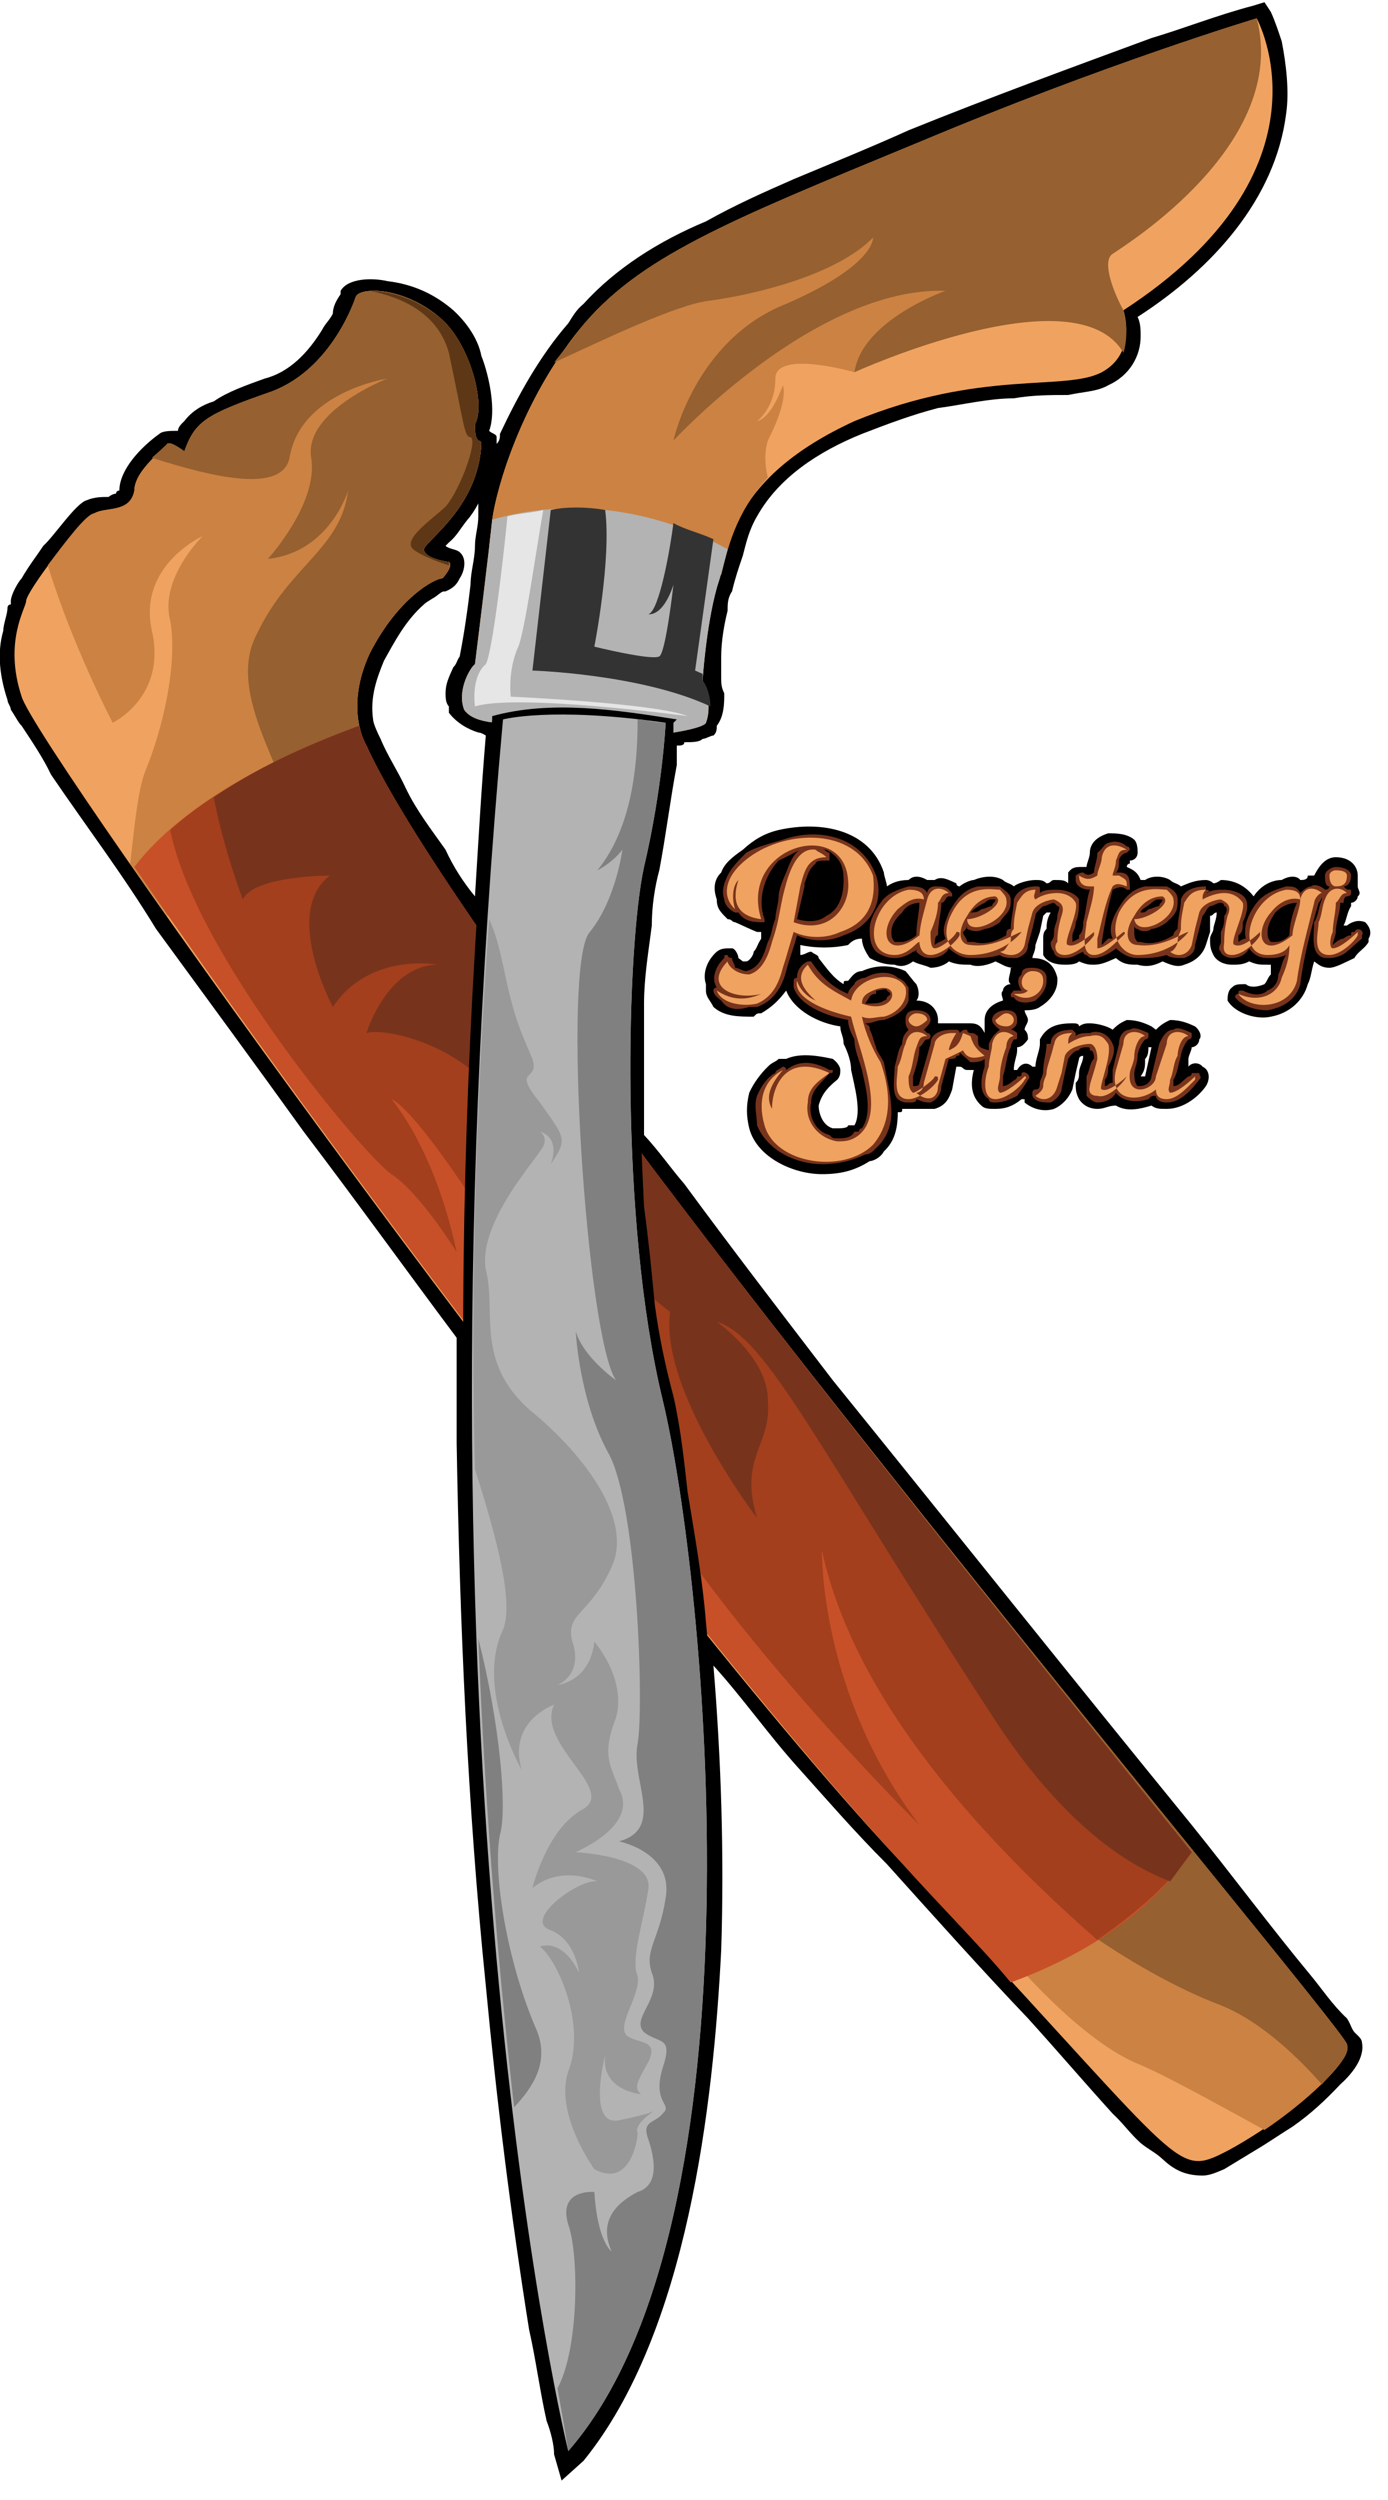 <?xml version="1.0" encoding="UTF-8"?>
<svg xmlns="http://www.w3.org/2000/svg" xmlns:xlink="http://www.w3.org/1999/xlink" width="5pt" height="9pt" viewBox="0 0 5 9" version="1.1">
<g id="surface1">
<path style=" stroke:none;fill-rule:evenodd;fill:rgb(0%,0%,0%);fill-opacity:1;" d="M 0.641 1.551 C 0.641 1.539 0.652 1.527 0.664 1.516 C 0.691 1.48 0.73 1.457 0.77 1.445 C 0.82 1.41 0.887 1.387 0.953 1.363 C 1.043 1.34 1.109 1.27 1.16 1.188 C 1.172 1.164 1.188 1.152 1.199 1.129 C 1.199 1.105 1.211 1.082 1.227 1.059 L 1.227 1.047 C 1.254 1 1.344 1 1.395 1.012 C 1.488 1.023 1.566 1.059 1.633 1.117 C 1.684 1.164 1.723 1.223 1.734 1.281 C 1.762 1.352 1.789 1.48 1.762 1.551 C 1.773 1.562 1.789 1.562 1.789 1.574 L 1.789 1.598 C 1.801 1.586 1.801 1.574 1.801 1.562 C 1.867 1.422 1.945 1.281 2.047 1.164 C 2.062 1.141 2.074 1.117 2.102 1.094 C 2.219 0.965 2.375 0.867 2.543 0.797 C 2.648 0.738 2.754 0.691 2.859 0.645 C 3 0.586 3.145 0.527 3.273 0.469 C 3.562 0.352 3.863 0.242 4.148 0.137 C 4.266 0.102 4.383 0.055 4.516 0.02 L 4.555 0.008 L 4.578 0.043 C 4.594 0.078 4.605 0.113 4.617 0.148 C 4.633 0.23 4.645 0.328 4.633 0.41 C 4.594 0.715 4.371 0.965 4.098 1.141 C 4.109 1.164 4.109 1.188 4.109 1.211 C 4.109 1.281 4.07 1.352 3.992 1.387 C 3.953 1.41 3.902 1.41 3.848 1.422 C 3.785 1.422 3.719 1.422 3.652 1.434 C 3.562 1.434 3.469 1.457 3.379 1.469 C 3.289 1.492 3.195 1.527 3.105 1.562 C 2.949 1.625 2.805 1.719 2.727 1.859 C 2.699 1.906 2.688 1.953 2.676 2 C 2.66 2.047 2.648 2.082 2.637 2.129 C 2.621 2.152 2.621 2.176 2.621 2.199 C 2.609 2.246 2.598 2.309 2.598 2.363 C 2.598 2.391 2.598 2.414 2.598 2.438 C 2.598 2.461 2.598 2.473 2.609 2.496 C 2.609 2.531 2.609 2.578 2.582 2.613 C 2.582 2.625 2.582 2.637 2.57 2.648 C 2.559 2.648 2.543 2.66 2.531 2.66 C 2.52 2.672 2.492 2.672 2.465 2.672 C 2.465 2.684 2.453 2.684 2.438 2.684 C 2.438 2.707 2.438 2.73 2.438 2.754 C 2.414 2.883 2.398 3.012 2.375 3.133 C 2.359 3.191 2.348 3.262 2.348 3.332 C 2.336 3.426 2.32 3.52 2.32 3.613 C 2.32 3.77 2.32 3.934 2.32 4.086 C 2.375 4.145 2.414 4.203 2.465 4.262 C 2.637 4.496 2.82 4.734 3 4.969 C 3.43 5.5 3.863 6.043 4.293 6.57 C 4.438 6.75 4.578 6.938 4.723 7.113 C 4.762 7.16 4.801 7.219 4.852 7.266 C 4.867 7.289 4.867 7.301 4.879 7.316 C 4.891 7.328 4.906 7.34 4.906 7.352 C 4.918 7.41 4.867 7.469 4.828 7.504 C 4.773 7.562 4.723 7.609 4.656 7.656 C 4.617 7.68 4.566 7.715 4.527 7.738 C 4.488 7.762 4.449 7.785 4.41 7.809 C 4.383 7.82 4.359 7.832 4.332 7.832 C 4.266 7.832 4.227 7.809 4.188 7.773 C 4.164 7.75 4.137 7.738 4.109 7.715 C 4.07 7.68 4.047 7.645 4.008 7.609 C 3.902 7.492 3.809 7.383 3.703 7.266 C 3.535 7.09 3.367 6.902 3.195 6.711 C 3.078 6.594 2.977 6.477 2.871 6.359 C 2.766 6.242 2.676 6.113 2.57 5.996 C 2.598 6.336 2.609 6.68 2.598 7.02 C 2.57 7.574 2.477 8.398 2.102 8.859 L 2.023 8.93 L 1.996 8.836 C 1.996 8.801 1.984 8.754 1.969 8.715 C 1.945 8.609 1.93 8.492 1.906 8.387 C 1.84 7.973 1.789 7.562 1.75 7.148 C 1.684 6.5 1.656 5.84 1.645 5.195 C 1.645 5.062 1.645 4.945 1.645 4.816 C 1.461 4.57 1.281 4.32 1.094 4.074 C 0.914 3.824 0.742 3.59 0.562 3.344 C 0.445 3.152 0.312 2.977 0.184 2.789 C 0.156 2.73 0.117 2.672 0.078 2.613 C 0.066 2.602 0.055 2.578 0.039 2.555 C 0.039 2.543 0.027 2.531 0.027 2.52 C 0 2.438 -0.012 2.352 0.012 2.27 C 0.012 2.246 0.027 2.211 0.027 2.188 C 0.027 2.188 0.027 2.176 0.039 2.176 C 0.039 2.176 0.039 2.164 0.039 2.164 C 0.039 2.141 0.066 2.094 0.078 2.082 C 0.105 2.035 0.133 2 0.156 1.965 C 0.195 1.93 0.273 1.812 0.312 1.801 C 0.34 1.789 0.367 1.789 0.391 1.789 C 0.406 1.777 0.418 1.777 0.418 1.777 C 0.418 1.777 0.418 1.766 0.43 1.766 C 0.43 1.691 0.508 1.609 0.574 1.562 C 0.586 1.551 0.613 1.551 0.641 1.551 Z M 1.723 1.812 C 1.711 1.836 1.695 1.859 1.684 1.871 C 1.656 1.906 1.645 1.93 1.617 1.953 C 1.605 1.965 1.605 1.965 1.605 1.965 C 1.617 1.977 1.645 1.977 1.656 1.988 C 1.684 2.012 1.672 2.059 1.656 2.082 C 1.645 2.105 1.633 2.117 1.605 2.129 C 1.594 2.129 1.594 2.129 1.578 2.141 C 1.566 2.152 1.539 2.164 1.527 2.176 C 1.461 2.234 1.422 2.309 1.383 2.379 C 1.359 2.438 1.332 2.508 1.344 2.59 C 1.344 2.602 1.359 2.637 1.371 2.66 C 1.395 2.719 1.434 2.777 1.461 2.836 C 1.5 2.918 1.555 2.988 1.605 3.059 C 1.633 3.121 1.672 3.18 1.711 3.227 C 1.723 3.035 1.734 2.836 1.75 2.648 C 1.75 2.648 1.734 2.637 1.723 2.637 C 1.684 2.625 1.645 2.602 1.617 2.566 C 1.617 2.566 1.617 2.555 1.617 2.543 C 1.605 2.531 1.605 2.508 1.605 2.496 C 1.605 2.461 1.617 2.438 1.633 2.402 C 1.645 2.391 1.645 2.379 1.656 2.363 C 1.672 2.281 1.684 2.199 1.695 2.105 C 1.695 2.059 1.711 2.012 1.711 1.965 C 1.711 1.93 1.723 1.895 1.723 1.859 C 1.723 1.848 1.723 1.824 1.723 1.812 Z M 1.723 1.812 "/>
<path style=" stroke:none;fill-rule:evenodd;fill:rgb(0%,0%,0%);fill-opacity:1;" d="M 0.055 2.164 C 0.055 2.141 0.078 2.105 0.094 2.082 C 0.117 2.047 0.145 2.012 0.172 1.977 C 0.195 1.941 0.289 1.824 0.328 1.812 C 0.352 1.801 0.379 1.801 0.406 1.801 C 0.418 1.789 0.43 1.789 0.445 1.766 C 0.445 1.691 0.523 1.625 0.574 1.574 C 0.602 1.562 0.625 1.562 0.641 1.574 C 0.652 1.551 0.664 1.539 0.68 1.527 C 0.703 1.492 0.73 1.469 0.77 1.457 C 0.836 1.422 0.898 1.398 0.965 1.375 C 1.055 1.352 1.121 1.281 1.172 1.199 C 1.199 1.164 1.227 1.105 1.238 1.07 L 1.238 1.059 C 1.266 1.012 1.344 1.012 1.395 1.023 C 1.488 1.031 1.566 1.07 1.617 1.129 C 1.672 1.176 1.711 1.234 1.723 1.293 C 1.75 1.352 1.773 1.48 1.75 1.539 C 1.75 1.551 1.75 1.551 1.75 1.551 C 1.762 1.562 1.773 1.574 1.773 1.586 L 1.773 1.598 C 1.773 1.691 1.734 1.789 1.672 1.871 C 1.645 1.895 1.633 1.918 1.605 1.941 C 1.594 1.953 1.578 1.965 1.578 1.977 C 1.578 1.977 1.578 1.977 1.594 1.977 C 1.605 1.988 1.633 1.988 1.645 2 C 1.672 2.023 1.656 2.059 1.645 2.082 C 1.633 2.094 1.617 2.105 1.605 2.117 C 1.594 2.117 1.578 2.117 1.566 2.129 C 1.555 2.141 1.527 2.152 1.516 2.176 C 1.449 2.223 1.41 2.297 1.371 2.363 C 1.344 2.438 1.32 2.508 1.332 2.59 C 1.332 2.613 1.344 2.648 1.359 2.66 L 1.359 2.672 C 1.383 2.73 1.422 2.789 1.449 2.848 C 1.488 2.918 1.539 2.988 1.594 3.07 C 1.711 3.262 1.84 3.438 1.969 3.625 C 2.125 3.84 2.281 4.062 2.453 4.273 C 2.621 4.508 2.805 4.746 2.988 4.969 C 3.418 5.512 3.848 6.043 4.281 6.582 C 4.422 6.762 4.566 6.938 4.711 7.113 C 4.75 7.172 4.801 7.219 4.84 7.277 C 4.852 7.289 4.852 7.316 4.867 7.328 C 4.879 7.34 4.879 7.352 4.891 7.352 C 4.906 7.41 4.852 7.457 4.812 7.492 C 4.773 7.551 4.711 7.598 4.645 7.645 C 4.605 7.68 4.566 7.703 4.516 7.727 C 4.477 7.75 4.438 7.773 4.398 7.797 C 4.371 7.809 4.359 7.809 4.332 7.82 C 4.281 7.82 4.242 7.797 4.203 7.762 C 4.176 7.75 4.148 7.727 4.125 7.703 C 4.086 7.668 4.059 7.633 4.02 7.598 C 3.914 7.492 3.809 7.371 3.719 7.266 C 3.547 7.078 3.379 6.891 3.211 6.711 C 3.094 6.594 2.988 6.465 2.883 6.348 C 2.766 6.207 2.637 6.055 2.52 5.91 C 2.242 5.57 1.984 5.23 1.723 4.887 C 1.516 4.617 1.305 4.332 1.109 4.062 C 0.926 3.824 0.758 3.578 0.574 3.332 C 0.457 3.152 0.328 2.965 0.211 2.789 C 0.172 2.73 0.133 2.672 0.094 2.613 C 0.078 2.59 0.066 2.578 0.055 2.555 C 0.055 2.543 0.039 2.531 0.039 2.508 C 0.012 2.438 0.012 2.352 0.027 2.27 C 0.027 2.246 0.039 2.223 0.039 2.199 C 0.055 2.188 0.055 2.176 0.055 2.164 Z M 0.055 2.164 "/>
<path style=" stroke:none;fill-rule:evenodd;fill:rgb(94.118%,63.922%,37.647%);fill-opacity:1;" d="M 1.281 1.07 C 1.281 1.07 1.199 1.328 0.977 1.41 C 0.742 1.492 0.703 1.516 0.664 1.625 C 0.664 1.625 0.613 1.586 0.602 1.598 C 0.602 1.609 0.484 1.691 0.484 1.766 C 0.469 1.848 0.379 1.824 0.34 1.848 C 0.301 1.859 0.094 2.129 0.094 2.164 C 0.094 2.188 0.012 2.309 0.078 2.508 C 0.133 2.695 2.242 5.629 3.234 6.691 C 4.215 7.738 4.227 7.832 4.383 7.762 C 4.539 7.691 4.879 7.445 4.852 7.359 C 4.828 7.277 1.734 3.613 1.32 2.684 C 1.32 2.684 1.238 2.555 1.332 2.352 C 1.434 2.152 1.566 2.082 1.594 2.082 C 1.605 2.07 1.633 2.035 1.617 2.023 C 1.617 2.023 1.527 2.012 1.527 1.977 C 1.539 1.941 1.723 1.824 1.734 1.598 C 1.734 1.598 1.734 1.586 1.723 1.586 C 1.711 1.574 1.711 1.551 1.711 1.527 C 1.75 1.457 1.695 1.246 1.594 1.152 C 1.461 1.031 1.293 1.031 1.281 1.07 Z M 1.281 1.07 "/>
<path style=" stroke:none;fill-rule:evenodd;fill:rgb(80%,50.98%,25.882%);fill-opacity:1;" d="M 1.281 1.07 C 1.281 1.07 1.199 1.328 0.977 1.41 C 0.742 1.492 0.703 1.516 0.664 1.625 C 0.664 1.625 0.613 1.586 0.602 1.598 C 0.602 1.609 0.484 1.691 0.484 1.766 C 0.469 1.848 0.379 1.824 0.34 1.848 C 0.312 1.848 0.234 1.953 0.172 2.035 C 0.262 2.328 0.406 2.602 0.406 2.602 C 0.406 2.602 0.602 2.508 0.547 2.27 C 0.496 2.035 0.73 1.93 0.73 1.93 C 0.73 1.93 0.574 2.082 0.613 2.234 C 0.641 2.391 0.586 2.625 0.523 2.777 C 0.496 2.848 0.484 2.977 0.469 3.109 C 0.508 3.168 0.562 3.238 0.602 3.297 C 0.719 3.238 0.836 3.152 0.836 3.152 C 0.836 3.152 3.367 6.629 3.391 6.711 C 3.418 6.785 3.809 7.316 4.109 7.434 C 4.215 7.48 4.383 7.574 4.555 7.668 C 4.695 7.574 4.867 7.422 4.852 7.359 C 4.828 7.277 1.734 3.613 1.32 2.684 C 1.32 2.684 1.238 2.555 1.332 2.352 C 1.434 2.152 1.566 2.082 1.594 2.082 C 1.605 2.07 1.633 2.035 1.617 2.023 C 1.617 2.023 1.527 2.012 1.527 1.977 C 1.539 1.941 1.723 1.824 1.734 1.598 C 1.734 1.598 1.734 1.586 1.723 1.586 C 1.711 1.574 1.711 1.551 1.711 1.527 C 1.75 1.457 1.695 1.246 1.594 1.152 C 1.461 1.031 1.293 1.031 1.281 1.07 Z M 1.281 1.07 "/>
<path style=" stroke:none;fill-rule:evenodd;fill:rgb(58.824%,37.647%,18.824%);fill-opacity:1;" d="M 1.281 1.07 C 1.281 1.07 1.199 1.328 0.977 1.41 C 0.742 1.492 0.703 1.516 0.664 1.625 C 0.664 1.625 0.613 1.586 0.602 1.598 C 0.602 1.598 0.574 1.625 0.547 1.648 C 0.77 1.719 1.016 1.777 1.043 1.648 C 1.082 1.41 1.395 1.363 1.395 1.363 C 1.395 1.363 1.094 1.48 1.121 1.648 C 1.148 1.812 0.965 2.012 0.965 2.012 C 1.188 1.988 1.254 1.766 1.254 1.766 C 1.227 1.977 1.043 2.035 0.926 2.281 C 0.797 2.52 1.094 2.848 1.055 3.012 C 1.031 3.18 3.523 6.477 3.586 6.629 C 3.652 6.797 4.086 7.102 4.398 7.219 C 4.516 7.266 4.645 7.371 4.762 7.504 C 4.812 7.445 4.867 7.398 4.852 7.359 C 4.828 7.277 1.734 3.613 1.32 2.684 C 1.32 2.684 1.238 2.555 1.332 2.352 C 1.434 2.152 1.566 2.082 1.594 2.082 C 1.605 2.07 1.633 2.035 1.617 2.023 C 1.617 2.023 1.527 2.012 1.527 1.977 C 1.539 1.941 1.723 1.824 1.734 1.598 C 1.734 1.598 1.734 1.586 1.723 1.586 C 1.711 1.574 1.711 1.551 1.711 1.527 C 1.75 1.457 1.695 1.246 1.594 1.152 C 1.461 1.031 1.293 1.031 1.281 1.07 Z M 1.281 1.07 "/>
<path style=" stroke:none;fill-rule:evenodd;fill:rgb(36.863%,21.961%,8.627%);fill-opacity:1;" d="M 1.617 2.035 C 1.617 2.035 1.617 2.023 1.617 2.023 C 1.617 2.023 1.527 2.012 1.527 1.977 C 1.539 1.941 1.723 1.824 1.734 1.598 C 1.734 1.598 1.734 1.586 1.723 1.586 C 1.711 1.574 1.711 1.551 1.711 1.527 C 1.75 1.457 1.695 1.246 1.594 1.152 C 1.5 1.07 1.395 1.047 1.332 1.047 C 1.449 1.07 1.578 1.129 1.617 1.27 C 1.672 1.527 1.672 1.574 1.695 1.574 C 1.723 1.586 1.656 1.766 1.605 1.824 C 1.555 1.871 1.449 1.941 1.488 1.977 C 1.516 2 1.578 2.023 1.617 2.035 Z M 1.617 2.035 "/>
<path style=" stroke:none;fill-rule:evenodd;fill:rgb(78.039%,31.373%,15.686%);fill-opacity:1;" d="M 0.484 3.121 C 1.148 4.086 2.504 5.898 3.234 6.691 C 3.391 6.867 3.535 7.008 3.641 7.137 C 3.863 7.055 4.125 6.914 4.293 6.668 C 3.379 5.535 1.633 3.367 1.32 2.684 C 1.32 2.684 1.305 2.66 1.293 2.613 C 1.031 2.707 0.664 2.883 0.484 3.121 Z M 0.484 3.121 "/>
<path style=" stroke:none;fill-rule:evenodd;fill:rgb(63.922%,24.706%,11.373%);fill-opacity:1;" d="M 3.953 6.984 C 4.07 6.902 4.203 6.797 4.293 6.668 C 3.379 5.535 1.633 3.367 1.32 2.684 C 1.32 2.684 1.305 2.66 1.293 2.613 C 1.082 2.695 0.809 2.812 0.613 2.988 C 0.703 3.438 1.32 4.168 1.41 4.227 C 1.516 4.297 1.645 4.508 1.645 4.508 C 1.566 4.133 1.41 3.957 1.41 3.957 C 1.516 4.004 1.879 4.559 2.219 5.195 C 2.559 5.828 3.312 6.57 3.312 6.57 C 2.949 6.09 2.961 5.582 2.961 5.582 C 3.078 6.125 3.547 6.629 3.953 6.984 Z M 3.953 6.984 "/>
<path style=" stroke:none;fill-rule:evenodd;fill:rgb(47.059%,20%,10.98%);fill-opacity:1;" d="M 4.215 6.773 C 4.242 6.738 4.266 6.703 4.293 6.668 C 3.379 5.535 1.633 3.367 1.32 2.684 C 1.32 2.684 1.305 2.66 1.293 2.613 C 1.133 2.672 0.938 2.754 0.77 2.871 C 0.809 3.07 0.875 3.238 0.875 3.238 C 0.914 3.152 1.188 3.152 1.188 3.152 C 1.016 3.285 1.199 3.625 1.199 3.625 C 1.332 3.426 1.578 3.473 1.578 3.473 C 1.395 3.473 1.32 3.719 1.32 3.719 C 1.395 3.695 1.762 3.781 1.852 4.074 C 1.945 4.367 2.414 4.723 2.414 4.723 C 2.375 5.004 2.727 5.465 2.727 5.465 C 2.66 5.242 2.781 5.207 2.766 5.039 C 2.766 4.887 2.582 4.758 2.582 4.758 C 2.766 4.816 2.949 5.219 3.586 6.195 C 3.809 6.535 4.031 6.703 4.215 6.773 Z M 4.215 6.773 "/>
<path style=" stroke:none;fill-rule:evenodd;fill:rgb(0%,0%,0%);fill-opacity:1;" d="M 1.672 2.379 C 1.684 2.281 1.695 2.199 1.711 2.117 C 1.711 2.059 1.723 2.012 1.723 1.965 C 1.734 1.93 1.734 1.895 1.734 1.859 C 1.734 1.824 1.75 1.777 1.762 1.742 C 1.773 1.68 1.801 1.625 1.828 1.562 C 1.879 1.422 1.957 1.293 2.062 1.164 C 2.074 1.141 2.086 1.129 2.113 1.105 C 2.23 0.977 2.387 0.879 2.543 0.809 C 2.648 0.75 2.766 0.703 2.871 0.656 C 3 0.598 3.145 0.539 3.289 0.48 C 3.574 0.375 3.863 0.254 4.164 0.16 C 4.281 0.113 4.398 0.078 4.516 0.031 L 4.555 0.02 L 4.566 0.055 C 4.578 0.078 4.594 0.125 4.605 0.148 C 4.617 0.23 4.633 0.328 4.617 0.41 C 4.578 0.715 4.344 0.953 4.086 1.129 C 4.098 1.152 4.098 1.188 4.098 1.211 C 4.098 1.281 4.059 1.34 3.992 1.375 C 3.941 1.398 3.887 1.398 3.848 1.41 C 3.785 1.41 3.719 1.41 3.652 1.422 C 3.457 1.434 3.273 1.469 3.105 1.551 C 2.949 1.609 2.793 1.703 2.715 1.848 C 2.688 1.895 2.676 1.941 2.648 2 C 2.637 2.035 2.637 2.082 2.621 2.117 C 2.609 2.141 2.609 2.164 2.598 2.188 C 2.598 2.246 2.582 2.309 2.582 2.363 C 2.582 2.391 2.57 2.414 2.57 2.449 C 2.582 2.461 2.582 2.484 2.582 2.496 C 2.598 2.531 2.598 2.578 2.57 2.613 C 2.57 2.625 2.57 2.625 2.559 2.637 C 2.559 2.637 2.543 2.648 2.531 2.648 C 2.504 2.66 2.492 2.66 2.465 2.66 C 2.426 2.672 2.387 2.672 2.348 2.684 C 2.297 2.684 2.219 2.684 2.164 2.684 C 2.086 2.672 2.008 2.672 1.93 2.66 C 1.891 2.648 1.867 2.648 1.828 2.637 C 1.801 2.637 1.75 2.637 1.723 2.625 C 1.684 2.613 1.656 2.59 1.645 2.566 C 1.633 2.555 1.633 2.543 1.633 2.543 C 1.617 2.52 1.617 2.508 1.617 2.496 C 1.633 2.473 1.633 2.438 1.645 2.414 C 1.656 2.402 1.656 2.391 1.672 2.379 Z M 1.672 2.379 "/>
<path style=" stroke:none;fill-rule:evenodd;fill:rgb(94.118%,63.922%,37.647%);fill-opacity:1;" d="M 1.84 2.602 C 1.84 2.602 1.711 2.613 1.672 2.555 C 1.645 2.484 1.695 2.402 1.711 2.391 C 1.711 2.391 1.762 1.977 1.773 1.871 C 1.789 1.754 1.879 1.445 2.086 1.188 C 2.297 0.926 2.621 0.797 3.301 0.516 C 3.98 0.23 4.527 0.066 4.527 0.066 C 4.527 0.066 4.828 0.609 4.047 1.117 C 4.047 1.117 4.098 1.27 3.969 1.34 C 3.836 1.41 3.535 1.328 3.078 1.516 C 2.637 1.719 2.621 1.965 2.582 2.117 C 2.543 2.258 2.531 2.449 2.531 2.449 C 2.531 2.449 2.57 2.531 2.543 2.602 C 2.543 2.602 2.543 2.625 2.348 2.648 C 2.152 2.672 1.84 2.602 1.84 2.602 Z M 1.84 2.602 "/>
<path style=" stroke:none;fill-rule:evenodd;fill:rgb(80%,50.98%,25.882%);fill-opacity:1;" d="M 1.762 1.988 C 1.762 1.941 1.773 1.895 1.773 1.871 C 1.789 1.754 1.879 1.445 2.086 1.188 C 2.297 0.926 2.621 0.797 3.301 0.516 C 3.391 0.48 3.469 0.445 3.547 0.422 C 3.641 0.68 3.73 0.902 3.73 0.902 L 3.078 1.34 C 3.078 1.34 2.793 1.258 2.793 1.363 C 2.793 1.469 2.727 1.516 2.727 1.516 C 2.781 1.504 2.82 1.387 2.82 1.387 C 2.82 1.387 2.844 1.434 2.766 1.586 C 2.754 1.625 2.754 1.672 2.766 1.719 C 2.648 1.848 2.621 1.977 2.598 2.07 Z M 1.762 1.988 "/>
<path style=" stroke:none;fill-rule:evenodd;fill:rgb(70.196%,70.196%,70.196%);fill-opacity:1;" d="M 1.84 2.602 C 1.84 2.602 1.711 2.613 1.672 2.555 C 1.645 2.484 1.695 2.402 1.711 2.391 C 1.711 2.391 1.762 1.988 1.773 1.871 C 1.93 1.824 2.258 1.777 2.621 1.977 C 2.609 2.023 2.598 2.07 2.582 2.117 C 2.543 2.258 2.531 2.449 2.531 2.449 C 2.531 2.449 2.57 2.531 2.543 2.602 C 2.543 2.602 2.543 2.625 2.348 2.648 C 2.152 2.672 1.84 2.602 1.84 2.602 Z M 1.84 2.602 "/>
<path style=" stroke:none;fill-rule:evenodd;fill:rgb(90.196%,90.196%,90.196%);fill-opacity:1;" d="M 1.828 1.859 C 1.867 1.848 1.906 1.848 1.957 1.836 C 1.93 1.988 1.891 2.27 1.867 2.328 C 1.828 2.414 1.84 2.508 1.84 2.508 C 1.84 2.508 2.359 2.531 2.477 2.578 C 2.477 2.578 1.867 2.496 1.711 2.543 C 1.711 2.543 1.695 2.438 1.75 2.391 C 1.773 2.352 1.812 2.023 1.828 1.859 Z M 1.828 1.859 "/>
<path style=" stroke:none;fill-rule:evenodd;fill:rgb(20%,20%,20%);fill-opacity:1;" d="M 1.984 1.836 C 2.035 1.824 2.113 1.824 2.18 1.836 C 2.203 2.012 2.141 2.328 2.141 2.328 C 2.141 2.328 2.348 2.379 2.375 2.363 C 2.398 2.352 2.426 2.105 2.426 2.105 C 2.387 2.223 2.336 2.211 2.336 2.211 C 2.375 2.199 2.414 1.977 2.426 1.883 C 2.465 1.906 2.52 1.918 2.57 1.941 L 2.504 2.414 L 2.531 2.426 C 2.531 2.438 2.531 2.449 2.531 2.449 C 2.531 2.449 2.559 2.484 2.559 2.543 C 2.309 2.426 1.918 2.414 1.918 2.414 Z M 1.984 1.836 "/>
<path style=" stroke:none;fill-rule:evenodd;fill:rgb(58.824%,37.647%,18.824%);fill-opacity:1;" d="M 1.996 1.305 C 2.023 1.27 2.062 1.223 2.086 1.188 C 2.297 0.926 2.621 0.797 3.301 0.516 C 3.98 0.23 4.527 0.066 4.527 0.066 C 4.645 0.516 4.059 0.879 4.008 0.914 C 3.969 0.938 4.008 1.047 4.047 1.117 C 4.047 1.117 4.07 1.199 4.047 1.27 C 3.875 0.977 3.078 1.34 3.078 1.34 C 3.105 1.152 3.406 1.047 3.406 1.047 C 2.938 1.031 2.426 1.586 2.426 1.586 C 2.426 1.586 2.504 1.223 2.832 1.094 C 3.156 0.953 3.145 0.855 3.145 0.855 C 3.016 0.988 2.727 1.059 2.559 1.082 C 2.438 1.094 2.152 1.234 1.996 1.305 Z M 1.996 1.305 "/>
<path style=" stroke:none;fill-rule:evenodd;fill:rgb(0%,0%,0%);fill-opacity:1;" d="M 2.008 8.836 C 2.008 8.789 1.996 8.754 1.984 8.715 C 1.969 8.609 1.945 8.492 1.93 8.387 C 1.852 7.973 1.801 7.562 1.762 7.148 C 1.695 6.5 1.672 5.84 1.672 5.195 C 1.656 4.32 1.695 3.461 1.773 2.59 L 1.773 2.578 C 1.984 2.52 2.219 2.555 2.438 2.59 L 2.426 2.602 C 2.426 2.66 2.426 2.707 2.414 2.754 C 2.398 2.883 2.387 3 2.359 3.133 C 2.336 3.191 2.336 3.262 2.32 3.32 C 2.32 3.426 2.309 3.52 2.309 3.613 C 2.297 3.863 2.309 4.109 2.32 4.344 C 2.336 4.461 2.348 4.582 2.359 4.699 C 2.375 4.816 2.398 4.922 2.426 5.027 C 2.453 5.145 2.465 5.266 2.477 5.371 C 2.504 5.535 2.531 5.688 2.543 5.84 C 2.582 6.23 2.598 6.629 2.582 7.02 C 2.559 7.562 2.465 8.398 2.086 8.848 L 2.035 8.906 Z M 2.008 8.836 "/>
<path style=" stroke:none;fill-rule:evenodd;fill:rgb(70.196%,70.196%,70.196%);fill-opacity:1;" d="M 2.047 8.824 C 2.047 8.824 1.461 6.441 1.812 2.59 C 1.812 2.59 1.984 2.543 2.398 2.602 C 2.398 2.602 2.387 2.836 2.32 3.121 C 2.258 3.402 2.23 4.391 2.387 5.039 C 2.543 5.688 2.766 8 2.047 8.824 Z M 2.047 8.824 "/>
<path style=" stroke:none;fill-rule:evenodd;fill:rgb(60%,60%,60%);fill-opacity:1;" d="M 1.711 5.289 C 1.695 4.688 1.711 4.027 1.762 3.309 C 1.789 3.367 1.801 3.426 1.812 3.473 C 1.852 3.672 1.879 3.719 1.918 3.812 C 1.945 3.898 1.84 3.84 1.945 3.969 C 2.035 4.098 2.047 4.098 1.984 4.191 C 1.984 4.191 2.023 4.098 1.945 4.074 C 1.945 4.074 1.984 4.098 1.945 4.145 C 1.906 4.203 1.723 4.414 1.75 4.57 C 1.789 4.723 1.711 4.898 1.906 5.074 C 2.113 5.242 2.281 5.477 2.203 5.641 C 2.125 5.816 2.035 5.805 2.062 5.91 C 2.102 6.031 2.008 6.066 2.008 6.066 C 2.008 6.066 2.125 6.055 2.141 5.91 C 2.141 5.91 2.258 6.043 2.219 6.184 C 2.164 6.324 2.203 6.359 2.23 6.441 C 2.27 6.512 2.23 6.594 2.074 6.668 C 2.074 6.668 2.348 6.68 2.336 6.797 C 2.32 6.914 2.27 7.055 2.297 7.113 C 2.309 7.184 2.219 7.289 2.258 7.328 C 2.297 7.359 2.375 7.34 2.336 7.422 C 2.297 7.492 2.281 7.516 2.309 7.539 C 2.309 7.539 2.164 7.527 2.18 7.398 C 2.18 7.398 2.113 7.656 2.23 7.633 C 2.348 7.609 2.359 7.598 2.359 7.598 C 2.359 7.598 2.281 7.645 2.297 7.68 C 2.297 7.703 2.27 7.879 2.141 7.809 C 2.141 7.809 1.996 7.609 2.047 7.457 C 2.113 7.289 2.008 7.055 1.945 7.008 C 1.945 7.008 2.023 6.973 2.086 7.102 C 2.086 7.102 2.074 6.984 1.984 6.949 C 1.879 6.914 2.086 6.762 2.152 6.773 C 2.152 6.773 2.023 6.711 1.918 6.797 C 1.918 6.797 1.969 6.582 2.102 6.512 C 2.219 6.441 1.93 6.277 1.996 6.137 C 1.996 6.137 1.828 6.195 1.879 6.371 C 1.879 6.371 1.711 6.078 1.812 5.867 C 1.852 5.77 1.789 5.535 1.711 5.289 Z M 1.711 5.289 "/>
<path style=" stroke:none;fill-rule:evenodd;fill:rgb(50.196%,50.196%,50.196%);fill-opacity:1;" d="M 2.047 8.824 C 2.047 8.824 2.035 8.742 2.008 8.598 C 2.086 8.457 2.086 8.117 2.047 8.008 C 2.008 7.879 2.141 7.891 2.141 7.891 C 2.152 8.07 2.203 8.105 2.203 8.105 C 2.152 7.988 2.23 7.926 2.297 7.891 C 2.375 7.867 2.359 7.773 2.336 7.703 C 2.309 7.633 2.359 7.645 2.387 7.609 C 2.426 7.574 2.348 7.574 2.387 7.445 C 2.426 7.328 2.375 7.359 2.32 7.316 C 2.27 7.266 2.387 7.195 2.348 7.102 C 2.32 7.02 2.375 6.984 2.398 6.832 C 2.426 6.668 2.23 6.629 2.23 6.629 C 2.398 6.582 2.27 6.406 2.297 6.277 C 2.32 6.148 2.297 5.418 2.191 5.23 C 2.086 5.039 2.074 4.793 2.074 4.793 C 2.102 4.887 2.219 4.969 2.219 4.969 C 2.113 4.816 2.023 3.461 2.125 3.355 C 2.219 3.238 2.242 3.059 2.242 3.059 C 2.203 3.109 2.152 3.133 2.152 3.133 C 2.27 2.988 2.297 2.777 2.297 2.59 C 2.32 2.59 2.359 2.602 2.398 2.602 C 2.398 2.602 2.387 2.836 2.32 3.121 C 2.258 3.402 2.23 4.391 2.387 5.039 C 2.543 5.688 2.766 8 2.047 8.824 Z M 1.852 7.586 C 1.801 7.137 1.75 6.57 1.723 5.898 C 1.801 6.207 1.828 6.512 1.801 6.605 C 1.773 6.738 1.828 7.066 1.93 7.301 C 1.984 7.422 1.918 7.516 1.852 7.586 Z M 1.852 7.586 "/>
<path style=" stroke:none;fill-rule:evenodd;fill:rgb(0%,0%,0%);fill-opacity:1;" d="M 2.832 3.566 C 2.805 3.602 2.781 3.625 2.742 3.648 C 2.727 3.648 2.727 3.648 2.715 3.66 C 2.66 3.66 2.609 3.66 2.57 3.625 C 2.559 3.602 2.543 3.59 2.543 3.566 C 2.543 3.555 2.543 3.555 2.543 3.543 C 2.531 3.508 2.543 3.461 2.582 3.426 C 2.598 3.414 2.609 3.414 2.637 3.414 C 2.648 3.414 2.66 3.438 2.66 3.449 C 2.66 3.449 2.676 3.461 2.676 3.461 C 2.676 3.461 2.676 3.461 2.688 3.461 C 2.699 3.461 2.715 3.438 2.715 3.426 C 2.727 3.414 2.727 3.402 2.742 3.379 C 2.742 3.367 2.742 3.367 2.742 3.355 C 2.742 3.355 2.742 3.355 2.727 3.355 C 2.699 3.344 2.676 3.332 2.648 3.32 C 2.637 3.32 2.637 3.309 2.621 3.309 C 2.598 3.285 2.582 3.273 2.582 3.238 C 2.57 3.203 2.57 3.168 2.598 3.141 C 2.609 3.109 2.637 3.086 2.676 3.059 C 2.715 3.023 2.754 3 2.805 2.988 C 2.961 2.953 3.133 2.988 3.184 3.141 C 3.184 3.152 3.195 3.18 3.195 3.191 C 3.211 3.18 3.234 3.168 3.273 3.168 C 3.289 3.152 3.312 3.152 3.34 3.168 C 3.34 3.168 3.352 3.168 3.367 3.168 C 3.391 3.152 3.418 3.168 3.445 3.18 C 3.445 3.191 3.457 3.191 3.457 3.191 C 3.469 3.18 3.496 3.168 3.508 3.168 C 3.547 3.152 3.586 3.152 3.613 3.168 C 3.625 3.18 3.641 3.18 3.652 3.191 C 3.664 3.18 3.703 3.168 3.73 3.168 C 3.746 3.168 3.758 3.168 3.77 3.18 C 3.785 3.18 3.785 3.168 3.797 3.168 C 3.824 3.168 3.836 3.168 3.848 3.18 C 3.848 3.18 3.848 3.18 3.848 3.168 C 3.848 3.168 3.848 3.152 3.848 3.141 C 3.863 3.121 3.875 3.121 3.902 3.121 C 3.902 3.121 3.914 3.121 3.914 3.121 C 3.914 3.109 3.926 3.086 3.926 3.07 C 3.926 3.035 3.953 3.012 3.992 3 C 4.02 3 4.059 3 4.086 3.023 C 4.098 3.035 4.098 3.059 4.098 3.07 C 4.098 3.086 4.086 3.098 4.07 3.098 C 4.07 3.098 4.07 3.098 4.07 3.109 C 4.059 3.109 4.059 3.121 4.059 3.121 C 4.086 3.133 4.098 3.141 4.109 3.168 C 4.109 3.168 4.109 3.168 4.125 3.168 C 4.148 3.152 4.188 3.152 4.215 3.168 C 4.227 3.18 4.242 3.18 4.254 3.191 C 4.281 3.18 4.305 3.168 4.344 3.168 C 4.344 3.168 4.359 3.168 4.371 3.18 C 4.383 3.18 4.398 3.168 4.398 3.168 C 4.449 3.168 4.488 3.191 4.516 3.227 C 4.539 3.191 4.578 3.168 4.617 3.168 C 4.645 3.152 4.672 3.152 4.684 3.168 C 4.695 3.168 4.711 3.168 4.711 3.152 C 4.723 3.152 4.734 3.152 4.734 3.152 C 4.75 3.121 4.773 3.086 4.812 3.086 C 4.867 3.086 4.891 3.121 4.891 3.152 C 4.891 3.168 4.891 3.18 4.891 3.191 C 4.891 3.203 4.906 3.215 4.891 3.227 C 4.891 3.238 4.879 3.25 4.867 3.25 C 4.867 3.262 4.867 3.262 4.867 3.262 C 4.852 3.285 4.852 3.309 4.84 3.332 C 4.852 3.332 4.852 3.332 4.852 3.332 C 4.867 3.32 4.891 3.309 4.918 3.32 C 4.93 3.332 4.945 3.355 4.93 3.379 C 4.93 3.379 4.93 3.379 4.93 3.391 C 4.918 3.414 4.891 3.426 4.879 3.449 C 4.852 3.461 4.812 3.484 4.789 3.484 C 4.762 3.484 4.75 3.473 4.734 3.461 C 4.723 3.496 4.723 3.52 4.711 3.543 C 4.695 3.602 4.645 3.648 4.578 3.66 C 4.527 3.672 4.449 3.648 4.422 3.602 C 4.422 3.59 4.422 3.566 4.438 3.555 C 4.449 3.543 4.461 3.543 4.488 3.543 C 4.5 3.555 4.527 3.555 4.555 3.543 C 4.566 3.531 4.566 3.52 4.578 3.508 C 4.578 3.508 4.578 3.496 4.578 3.496 C 4.578 3.484 4.578 3.484 4.578 3.473 C 4.578 3.473 4.578 3.473 4.566 3.473 C 4.539 3.473 4.527 3.473 4.5 3.461 C 4.477 3.473 4.461 3.473 4.438 3.473 C 4.41 3.473 4.383 3.461 4.371 3.438 C 4.359 3.414 4.359 3.402 4.359 3.379 C 4.359 3.367 4.371 3.355 4.371 3.344 C 4.371 3.332 4.383 3.309 4.383 3.285 C 4.371 3.285 4.371 3.297 4.359 3.297 L 4.359 3.355 L 4.344 3.402 C 4.332 3.438 4.305 3.461 4.266 3.473 C 4.242 3.484 4.215 3.473 4.188 3.461 C 4.164 3.473 4.137 3.484 4.098 3.473 C 4.07 3.473 4.047 3.473 4.02 3.449 C 3.992 3.461 3.969 3.473 3.941 3.473 C 3.926 3.473 3.914 3.473 3.887 3.461 C 3.875 3.473 3.848 3.473 3.836 3.473 C 3.797 3.473 3.77 3.461 3.758 3.438 C 3.758 3.414 3.758 3.402 3.758 3.379 C 3.758 3.367 3.758 3.355 3.77 3.344 C 3.77 3.332 3.77 3.309 3.785 3.285 C 3.785 3.285 3.785 3.285 3.77 3.285 C 3.77 3.285 3.758 3.297 3.758 3.297 L 3.746 3.355 L 3.73 3.402 C 3.73 3.426 3.719 3.438 3.719 3.449 C 3.77 3.449 3.797 3.473 3.809 3.52 C 3.809 3.52 3.809 3.52 3.809 3.531 C 3.809 3.566 3.785 3.602 3.746 3.625 C 3.73 3.637 3.703 3.637 3.691 3.637 C 3.691 3.648 3.703 3.66 3.703 3.672 C 3.703 3.684 3.691 3.695 3.691 3.707 C 3.703 3.719 3.703 3.73 3.703 3.742 C 3.691 3.758 3.68 3.77 3.664 3.77 C 3.664 3.77 3.664 3.781 3.664 3.781 C 3.664 3.801 3.652 3.824 3.652 3.852 C 3.652 3.852 3.652 3.852 3.664 3.852 C 3.68 3.824 3.703 3.824 3.719 3.84 C 3.719 3.84 3.719 3.84 3.73 3.84 C 3.73 3.812 3.746 3.781 3.746 3.758 C 3.746 3.742 3.746 3.742 3.746 3.742 C 3.77 3.695 3.809 3.684 3.863 3.684 C 3.875 3.684 3.887 3.684 3.887 3.695 C 3.902 3.684 3.914 3.684 3.926 3.684 C 3.953 3.684 3.992 3.695 4.008 3.707 C 4.02 3.695 4.031 3.684 4.059 3.672 C 4.098 3.672 4.125 3.684 4.148 3.695 C 4.164 3.707 4.164 3.707 4.164 3.707 C 4.176 3.695 4.188 3.684 4.215 3.672 C 4.254 3.672 4.281 3.684 4.305 3.695 C 4.32 3.707 4.332 3.73 4.32 3.742 C 4.32 3.758 4.305 3.77 4.293 3.77 C 4.293 3.781 4.281 3.801 4.281 3.812 C 4.281 3.824 4.281 3.84 4.281 3.84 C 4.293 3.824 4.32 3.824 4.332 3.84 C 4.359 3.852 4.359 3.887 4.344 3.91 C 4.32 3.945 4.266 3.992 4.203 3.992 C 4.176 3.992 4.164 3.992 4.148 3.98 C 4.109 3.992 4.059 4.004 4.02 3.98 C 3.992 3.98 3.98 3.992 3.953 3.992 C 3.926 3.992 3.902 3.98 3.887 3.957 C 3.875 3.934 3.875 3.922 3.875 3.898 C 3.887 3.887 3.887 3.875 3.887 3.863 C 3.887 3.84 3.902 3.824 3.902 3.801 C 3.887 3.801 3.887 3.812 3.887 3.812 L 3.875 3.863 L 3.863 3.922 C 3.848 3.957 3.824 3.98 3.797 3.992 C 3.758 4.004 3.719 3.992 3.691 3.969 C 3.691 3.969 3.691 3.957 3.691 3.957 C 3.68 3.957 3.68 3.957 3.68 3.957 C 3.652 3.98 3.625 3.992 3.586 3.992 C 3.562 3.992 3.547 3.992 3.535 3.98 C 3.496 3.945 3.496 3.898 3.508 3.852 C 3.496 3.852 3.496 3.852 3.484 3.852 C 3.469 3.852 3.469 3.84 3.457 3.84 C 3.457 3.84 3.457 3.84 3.445 3.84 L 3.43 3.922 C 3.418 3.957 3.406 3.98 3.367 3.992 C 3.34 3.992 3.328 3.992 3.301 3.992 C 3.301 3.992 3.289 3.992 3.273 3.992 C 3.262 3.992 3.262 3.992 3.262 3.992 C 3.262 3.992 3.25 3.992 3.25 3.992 C 3.25 4.004 3.25 4.004 3.234 4.004 C 3.234 4.062 3.223 4.109 3.184 4.145 C 3.172 4.168 3.145 4.18 3.133 4.18 C 3.078 4.215 3.027 4.227 2.961 4.227 C 2.859 4.227 2.727 4.168 2.699 4.062 C 2.688 4.016 2.688 3.98 2.699 3.934 C 2.715 3.898 2.742 3.863 2.766 3.84 C 2.781 3.824 2.793 3.824 2.805 3.812 C 2.805 3.812 2.82 3.812 2.832 3.812 C 2.883 3.789 2.949 3.801 3 3.812 C 3.016 3.824 3.027 3.84 3.027 3.852 C 3.027 3.863 3.027 3.875 3.016 3.887 C 2.988 3.91 2.961 3.934 2.949 3.98 C 2.949 4.004 2.961 4.051 3 4.062 C 3 4.062 3.016 4.062 3.016 4.062 C 3.027 4.062 3.055 4.062 3.055 4.051 C 3.066 4.051 3.066 4.051 3.066 4.051 C 3.066 4.051 3.066 4.051 3.078 4.051 C 3.105 4.004 3.078 3.91 3.066 3.852 C 3.066 3.824 3.055 3.789 3.039 3.758 C 3.039 3.73 3.027 3.719 3.027 3.695 C 2.949 3.684 2.859 3.637 2.832 3.566 Z M 2.883 3.438 C 2.898 3.438 2.91 3.426 2.922 3.426 C 2.938 3.438 2.949 3.438 2.949 3.449 C 2.977 3.484 3 3.52 3.039 3.543 C 3.039 3.531 3.039 3.531 3.055 3.531 C 3.066 3.52 3.078 3.496 3.105 3.496 C 3.156 3.473 3.211 3.473 3.262 3.496 C 3.273 3.508 3.289 3.531 3.301 3.543 C 3.312 3.566 3.312 3.59 3.301 3.602 C 3.352 3.602 3.379 3.637 3.379 3.672 C 3.379 3.684 3.379 3.684 3.379 3.684 C 3.391 3.684 3.406 3.684 3.418 3.684 C 3.43 3.684 3.43 3.684 3.43 3.684 C 3.43 3.684 3.43 3.684 3.445 3.684 C 3.445 3.684 3.457 3.684 3.457 3.684 C 3.469 3.684 3.469 3.684 3.484 3.684 C 3.484 3.684 3.496 3.684 3.496 3.684 C 3.523 3.684 3.535 3.695 3.547 3.719 C 3.547 3.707 3.547 3.707 3.547 3.707 C 3.547 3.695 3.547 3.684 3.547 3.672 C 3.547 3.637 3.574 3.613 3.613 3.602 C 3.613 3.59 3.602 3.578 3.613 3.566 C 3.613 3.555 3.625 3.543 3.641 3.543 C 3.625 3.531 3.641 3.508 3.641 3.484 C 3.652 3.484 3.652 3.484 3.652 3.484 C 3.625 3.484 3.613 3.473 3.586 3.461 C 3.562 3.473 3.523 3.484 3.496 3.473 C 3.469 3.473 3.445 3.473 3.418 3.461 C 3.406 3.473 3.379 3.484 3.352 3.484 C 3.328 3.473 3.312 3.473 3.289 3.461 C 3.273 3.473 3.25 3.484 3.223 3.473 C 3.184 3.473 3.156 3.461 3.133 3.449 C 3.117 3.426 3.105 3.402 3.105 3.379 C 3.078 3.379 3.066 3.391 3.055 3.402 C 3 3.414 2.938 3.414 2.883 3.402 C 2.883 3.414 2.883 3.426 2.883 3.438 Z M 4.148 3.77 C 4.148 3.77 4.137 3.77 4.137 3.77 C 4.137 3.781 4.137 3.801 4.125 3.812 C 4.125 3.84 4.125 3.852 4.109 3.875 C 4.125 3.875 4.125 3.875 4.125 3.875 Z M 4.148 3.77 "/>
<path style=" stroke:none;fill-rule:evenodd;fill:rgb(47.059%,20%,10.98%);fill-opacity:1;" d="M 4.773 3.203 C 4.789 3.203 4.789 3.191 4.789 3.191 C 4.773 3.191 4.773 3.168 4.773 3.152 C 4.773 3.133 4.801 3.121 4.812 3.121 C 4.84 3.121 4.867 3.133 4.867 3.152 C 4.867 3.18 4.852 3.191 4.84 3.191 C 4.852 3.203 4.852 3.203 4.867 3.203 C 4.867 3.215 4.867 3.215 4.867 3.215 C 4.867 3.227 4.852 3.227 4.852 3.227 C 4.84 3.227 4.84 3.25 4.84 3.25 C 4.84 3.25 4.84 3.25 4.828 3.25 C 4.828 3.285 4.812 3.32 4.812 3.355 C 4.812 3.367 4.801 3.391 4.801 3.402 C 4.812 3.391 4.828 3.379 4.84 3.379 C 4.84 3.379 4.852 3.367 4.867 3.367 C 4.867 3.355 4.867 3.355 4.879 3.355 C 4.891 3.332 4.918 3.355 4.906 3.367 C 4.906 3.367 4.906 3.367 4.906 3.379 C 4.891 3.391 4.867 3.414 4.852 3.426 C 4.84 3.438 4.812 3.449 4.789 3.449 C 4.773 3.449 4.762 3.449 4.75 3.438 C 4.723 3.414 4.734 3.355 4.734 3.32 C 4.75 3.297 4.75 3.262 4.762 3.238 C 4.762 3.238 4.762 3.227 4.762 3.227 C 4.762 3.238 4.75 3.25 4.75 3.25 C 4.723 3.344 4.695 3.449 4.684 3.543 C 4.672 3.59 4.633 3.625 4.566 3.637 C 4.527 3.637 4.477 3.625 4.449 3.59 C 4.449 3.59 4.449 3.578 4.461 3.578 C 4.461 3.566 4.461 3.566 4.477 3.566 C 4.5 3.578 4.539 3.59 4.566 3.566 C 4.594 3.555 4.605 3.531 4.605 3.508 C 4.617 3.484 4.617 3.461 4.633 3.438 C 4.605 3.449 4.594 3.449 4.566 3.449 C 4.539 3.449 4.516 3.438 4.5 3.414 C 4.488 3.438 4.461 3.449 4.438 3.449 C 4.422 3.449 4.398 3.438 4.398 3.426 C 4.383 3.414 4.398 3.402 4.398 3.391 C 4.398 3.379 4.398 3.367 4.398 3.355 C 4.41 3.332 4.41 3.32 4.41 3.297 C 4.422 3.285 4.422 3.262 4.41 3.262 C 4.41 3.262 4.41 3.25 4.398 3.25 C 4.383 3.25 4.371 3.262 4.359 3.262 C 4.344 3.273 4.344 3.285 4.332 3.297 L 4.32 3.344 L 4.305 3.402 C 4.305 3.426 4.293 3.438 4.266 3.449 C 4.242 3.449 4.215 3.449 4.203 3.438 C 4.164 3.449 4.137 3.449 4.098 3.449 C 4.07 3.449 4.047 3.438 4.02 3.414 C 4.008 3.426 3.969 3.449 3.941 3.449 C 3.926 3.449 3.926 3.449 3.914 3.438 C 3.902 3.438 3.902 3.426 3.902 3.426 C 3.875 3.438 3.863 3.449 3.836 3.449 C 3.809 3.449 3.797 3.438 3.797 3.426 C 3.785 3.414 3.785 3.402 3.785 3.391 C 3.797 3.379 3.797 3.367 3.797 3.355 C 3.797 3.332 3.809 3.32 3.809 3.297 C 3.809 3.285 3.824 3.262 3.809 3.262 C 3.809 3.262 3.797 3.25 3.797 3.25 C 3.785 3.25 3.77 3.262 3.758 3.262 C 3.746 3.273 3.73 3.285 3.73 3.297 L 3.719 3.344 L 3.703 3.402 C 3.703 3.426 3.691 3.438 3.664 3.449 C 3.641 3.449 3.613 3.449 3.602 3.438 C 3.562 3.449 3.535 3.449 3.496 3.449 C 3.469 3.449 3.445 3.438 3.418 3.414 C 3.406 3.438 3.379 3.449 3.352 3.449 C 3.328 3.449 3.312 3.438 3.301 3.426 C 3.301 3.426 3.301 3.414 3.301 3.414 C 3.301 3.426 3.289 3.426 3.289 3.426 C 3.273 3.438 3.25 3.449 3.223 3.449 C 3.195 3.449 3.172 3.438 3.156 3.426 C 3.133 3.402 3.133 3.367 3.133 3.344 C 3.133 3.309 3.156 3.273 3.172 3.25 C 3.195 3.215 3.234 3.203 3.273 3.191 C 3.301 3.191 3.328 3.191 3.34 3.215 C 3.34 3.203 3.352 3.191 3.367 3.191 C 3.391 3.191 3.406 3.191 3.418 3.203 C 3.43 3.215 3.43 3.215 3.43 3.227 C 3.43 3.227 3.418 3.227 3.418 3.227 C 3.406 3.227 3.406 3.25 3.391 3.25 C 3.391 3.285 3.379 3.32 3.379 3.367 C 3.367 3.367 3.367 3.391 3.367 3.402 C 3.379 3.391 3.391 3.391 3.406 3.379 C 3.391 3.344 3.406 3.32 3.418 3.285 C 3.445 3.238 3.469 3.203 3.523 3.191 C 3.547 3.191 3.574 3.191 3.602 3.191 C 3.613 3.203 3.641 3.215 3.641 3.238 C 3.641 3.238 3.641 3.25 3.641 3.25 C 3.641 3.285 3.613 3.297 3.602 3.32 C 3.586 3.332 3.562 3.344 3.547 3.344 C 3.523 3.355 3.508 3.355 3.484 3.344 C 3.484 3.344 3.484 3.332 3.484 3.332 C 3.484 3.344 3.469 3.355 3.469 3.355 C 3.469 3.367 3.484 3.379 3.484 3.391 C 3.496 3.391 3.496 3.391 3.496 3.391 C 3.496 3.391 3.496 3.391 3.508 3.391 C 3.547 3.402 3.586 3.391 3.625 3.367 C 3.625 3.355 3.625 3.344 3.641 3.344 C 3.641 3.309 3.652 3.273 3.652 3.238 C 3.664 3.203 3.703 3.191 3.73 3.191 C 3.746 3.191 3.746 3.191 3.746 3.203 C 3.746 3.203 3.746 3.215 3.746 3.215 C 3.758 3.203 3.785 3.203 3.809 3.203 C 3.836 3.203 3.875 3.215 3.887 3.238 C 3.887 3.262 3.887 3.297 3.875 3.32 C 3.875 3.344 3.863 3.355 3.863 3.367 C 3.863 3.379 3.863 3.391 3.863 3.391 C 3.863 3.391 3.887 3.379 3.887 3.379 C 3.887 3.379 3.887 3.379 3.887 3.367 C 3.902 3.355 3.902 3.332 3.902 3.32 C 3.914 3.273 3.914 3.238 3.926 3.203 C 3.902 3.203 3.875 3.191 3.875 3.168 C 3.875 3.168 3.875 3.152 3.875 3.152 C 3.875 3.152 3.887 3.141 3.902 3.141 C 3.914 3.152 3.926 3.152 3.941 3.141 C 3.941 3.121 3.953 3.098 3.953 3.07 C 3.969 3.059 3.98 3.035 3.992 3.035 C 4.02 3.023 4.047 3.035 4.059 3.047 C 4.07 3.047 4.07 3.059 4.07 3.059 C 4.059 3.07 4.059 3.07 4.059 3.07 C 4.047 3.07 4.031 3.086 4.031 3.098 C 4.031 3.109 4.031 3.133 4.02 3.141 C 4.02 3.141 4.02 3.141 4.031 3.141 C 4.059 3.141 4.07 3.152 4.07 3.191 C 4.07 3.191 4.07 3.191 4.07 3.203 C 4.059 3.203 4.059 3.203 4.059 3.203 C 4.047 3.191 4.031 3.191 4.008 3.203 C 3.992 3.262 3.98 3.32 3.969 3.391 C 3.969 3.391 3.969 3.391 3.969 3.402 C 3.98 3.391 3.992 3.379 3.992 3.379 C 3.992 3.379 4.008 3.379 4.008 3.379 C 3.992 3.344 4.008 3.309 4.02 3.285 C 4.047 3.238 4.07 3.203 4.125 3.191 C 4.148 3.191 4.176 3.191 4.203 3.191 C 4.227 3.203 4.242 3.215 4.242 3.238 C 4.242 3.238 4.242 3.25 4.242 3.25 C 4.242 3.285 4.227 3.297 4.203 3.32 C 4.188 3.332 4.164 3.344 4.148 3.344 C 4.137 3.355 4.109 3.355 4.098 3.344 C 4.086 3.344 4.086 3.332 4.086 3.332 C 4.086 3.344 4.086 3.355 4.086 3.355 C 4.086 3.367 4.086 3.379 4.098 3.391 C 4.109 3.391 4.109 3.391 4.109 3.391 C 4.148 3.402 4.188 3.391 4.227 3.367 C 4.227 3.355 4.242 3.344 4.242 3.344 C 4.242 3.309 4.254 3.273 4.254 3.238 C 4.266 3.203 4.305 3.191 4.344 3.191 C 4.344 3.191 4.344 3.191 4.344 3.203 C 4.359 3.203 4.359 3.215 4.344 3.215 C 4.371 3.203 4.383 3.203 4.41 3.203 C 4.438 3.203 4.477 3.215 4.488 3.238 C 4.5 3.262 4.488 3.297 4.477 3.32 C 4.477 3.344 4.477 3.355 4.461 3.367 C 4.461 3.379 4.461 3.391 4.461 3.391 C 4.461 3.391 4.477 3.379 4.488 3.379 C 4.477 3.332 4.5 3.285 4.527 3.25 C 4.555 3.215 4.594 3.203 4.633 3.191 C 4.656 3.191 4.672 3.191 4.684 3.215 C 4.695 3.203 4.711 3.191 4.723 3.191 C 4.734 3.18 4.762 3.191 4.773 3.203 Z M 3.586 3.238 C 3.574 3.238 3.574 3.238 3.574 3.238 C 3.562 3.238 3.562 3.238 3.547 3.25 C 3.523 3.262 3.508 3.273 3.496 3.285 C 3.508 3.285 3.523 3.285 3.535 3.273 C 3.547 3.273 3.562 3.262 3.574 3.262 C 3.574 3.25 3.586 3.25 3.586 3.238 Z M 4.109 3.285 C 4.125 3.285 4.125 3.285 4.137 3.273 C 4.148 3.273 4.164 3.262 4.176 3.262 C 4.176 3.25 4.188 3.25 4.188 3.238 C 4.188 3.238 4.176 3.238 4.176 3.238 C 4.164 3.238 4.164 3.238 4.148 3.25 C 4.137 3.262 4.109 3.273 4.109 3.285 Z M 4.672 3.25 C 4.645 3.25 4.617 3.262 4.594 3.285 C 4.578 3.309 4.566 3.332 4.566 3.355 C 4.566 3.367 4.566 3.379 4.578 3.391 C 4.578 3.391 4.594 3.391 4.594 3.391 C 4.617 3.391 4.633 3.379 4.645 3.367 C 4.645 3.332 4.656 3.285 4.672 3.25 Z M 3.312 3.25 C 3.289 3.25 3.262 3.262 3.25 3.285 C 3.223 3.309 3.211 3.332 3.211 3.355 C 3.211 3.367 3.211 3.379 3.223 3.391 C 3.223 3.391 3.234 3.391 3.25 3.391 C 3.262 3.391 3.289 3.379 3.301 3.367 C 3.301 3.32 3.312 3.285 3.312 3.25 Z M 2.883 3.059 C 2.859 3.07 2.832 3.086 2.805 3.098 C 2.754 3.152 2.727 3.238 2.754 3.309 C 2.754 3.309 2.754 3.32 2.754 3.32 C 2.742 3.32 2.742 3.32 2.742 3.32 C 2.699 3.32 2.676 3.309 2.66 3.285 C 2.66 3.285 2.648 3.285 2.648 3.285 C 2.621 3.273 2.609 3.25 2.609 3.238 C 2.598 3.203 2.609 3.18 2.621 3.152 C 2.637 3.121 2.66 3.098 2.688 3.07 C 2.727 3.047 2.781 3.035 2.82 3.023 C 2.949 2.977 3.105 3.012 3.156 3.152 C 3.184 3.238 3.145 3.332 3.039 3.367 C 2.988 3.391 2.922 3.391 2.871 3.367 C 2.859 3.414 2.844 3.449 2.832 3.496 C 2.82 3.543 2.793 3.602 2.727 3.625 C 2.727 3.625 2.715 3.625 2.699 3.625 C 2.66 3.637 2.621 3.637 2.598 3.602 C 2.582 3.59 2.57 3.578 2.57 3.566 C 2.57 3.555 2.582 3.555 2.582 3.555 C 2.559 3.52 2.582 3.473 2.609 3.449 C 2.609 3.438 2.609 3.438 2.621 3.438 C 2.621 3.449 2.637 3.449 2.637 3.449 C 2.637 3.461 2.648 3.473 2.648 3.484 C 2.66 3.484 2.676 3.496 2.688 3.496 C 2.742 3.484 2.754 3.426 2.766 3.391 C 2.781 3.367 2.781 3.332 2.793 3.309 C 2.793 3.285 2.805 3.25 2.805 3.227 C 2.805 3.203 2.82 3.168 2.832 3.141 C 2.844 3.109 2.859 3.07 2.883 3.059 Z M 2.961 3.059 C 2.977 3.059 2.977 3.07 2.988 3.07 C 2.988 3.086 2.988 3.086 2.988 3.098 C 2.988 3.098 2.977 3.098 2.977 3.098 C 2.961 3.098 2.938 3.098 2.938 3.109 C 2.91 3.133 2.91 3.152 2.898 3.18 C 2.898 3.18 2.898 3.191 2.898 3.191 L 2.871 3.309 C 2.91 3.32 2.949 3.32 2.977 3.297 C 3.027 3.273 3.039 3.215 3.039 3.168 C 3.039 3.121 3.027 3.086 2.977 3.059 C 2.977 3.059 2.961 3.059 2.961 3.059 Z M 2.961 3.059 "/>
<path style=" stroke:none;fill-rule:evenodd;fill:rgb(94.118%,63.922%,37.647%);fill-opacity:1;" d="M 2.938 3.059 C 2.859 3.047 2.832 3.18 2.82 3.227 C 2.805 3.297 2.805 3.32 2.781 3.391 C 2.766 3.449 2.742 3.496 2.699 3.508 C 2.648 3.508 2.621 3.473 2.621 3.461 C 2.531 3.555 2.648 3.602 2.742 3.578 C 2.688 3.602 2.637 3.602 2.582 3.566 C 2.598 3.613 2.676 3.625 2.727 3.613 C 2.781 3.59 2.805 3.543 2.82 3.484 C 2.832 3.449 2.844 3.402 2.859 3.355 C 2.91 3.379 2.977 3.379 3.027 3.355 C 3.133 3.32 3.156 3.238 3.145 3.152 C 3.078 2.977 2.832 2.988 2.699 3.086 C 2.609 3.152 2.598 3.227 2.648 3.273 C 2.637 3.238 2.637 3.191 2.66 3.168 C 2.637 3.238 2.648 3.297 2.742 3.309 C 2.66 3.047 3.039 2.941 3.055 3.168 C 3.066 3.262 2.988 3.367 2.859 3.32 L 2.883 3.191 C 2.898 3.133 2.91 3.086 2.977 3.086 C 2.961 3.07 2.949 3.07 2.938 3.059 Z M 3.312 3.367 C 3.195 3.461 3.156 3.355 3.234 3.273 C 3.262 3.25 3.289 3.227 3.328 3.238 C 3.328 3.215 3.312 3.203 3.273 3.203 C 3.145 3.227 3.094 3.438 3.223 3.438 C 3.273 3.438 3.301 3.391 3.312 3.391 C 3.312 3.391 3.312 3.438 3.352 3.438 C 3.391 3.438 3.445 3.391 3.457 3.367 C 3.457 3.355 3.457 3.355 3.445 3.355 C 3.445 3.367 3.391 3.414 3.367 3.414 C 3.352 3.414 3.352 3.379 3.352 3.355 C 3.367 3.32 3.379 3.285 3.379 3.25 C 3.391 3.238 3.391 3.215 3.418 3.215 C 3.391 3.191 3.352 3.191 3.34 3.238 C 3.328 3.285 3.312 3.332 3.312 3.379 Z M 3.496 3.402 C 3.457 3.402 3.445 3.355 3.484 3.297 C 3.523 3.227 3.574 3.227 3.586 3.227 C 3.625 3.25 3.535 3.309 3.484 3.309 C 3.484 3.379 3.641 3.309 3.625 3.238 C 3.625 3.227 3.613 3.215 3.602 3.203 C 3.574 3.203 3.484 3.18 3.43 3.285 C 3.379 3.379 3.43 3.438 3.496 3.438 C 3.586 3.438 3.652 3.391 3.68 3.355 C 3.664 3.355 3.586 3.414 3.496 3.402 Z M 3.664 3.25 C 3.652 3.309 3.652 3.32 3.652 3.344 C 3.641 3.355 3.641 3.367 3.641 3.391 C 3.625 3.402 3.625 3.426 3.602 3.426 C 3.641 3.449 3.68 3.438 3.691 3.402 L 3.703 3.344 L 3.719 3.285 C 3.73 3.25 3.785 3.238 3.797 3.238 C 3.824 3.25 3.836 3.262 3.824 3.297 C 3.809 3.344 3.809 3.379 3.809 3.391 C 3.797 3.402 3.797 3.438 3.836 3.438 C 3.875 3.438 3.926 3.391 3.941 3.367 C 3.941 3.355 3.941 3.355 3.941 3.355 C 3.926 3.367 3.875 3.414 3.848 3.402 C 3.824 3.402 3.887 3.285 3.875 3.25 C 3.863 3.227 3.836 3.215 3.809 3.215 C 3.758 3.215 3.73 3.238 3.73 3.238 C 3.719 3.227 3.73 3.215 3.73 3.203 C 3.691 3.203 3.68 3.227 3.664 3.25 Z M 3.887 3.152 C 3.887 3.18 3.902 3.191 3.926 3.191 C 3.926 3.191 3.941 3.191 3.941 3.191 C 3.941 3.227 3.926 3.273 3.914 3.32 C 3.914 3.344 3.887 3.438 3.941 3.438 C 3.98 3.438 4.02 3.391 4.047 3.367 C 4.059 3.355 4.047 3.355 4.047 3.355 C 4.031 3.367 3.98 3.414 3.953 3.414 C 3.953 3.402 3.953 3.391 3.953 3.379 C 3.969 3.32 3.98 3.25 4.008 3.191 C 4.02 3.18 4.031 3.18 4.059 3.191 C 4.059 3.168 4.059 3.168 4.031 3.152 C 4.02 3.152 4.008 3.152 4.008 3.152 C 4.008 3.141 4.02 3.121 4.02 3.098 C 4.031 3.07 4.031 3.059 4.059 3.059 C 4.02 3.035 3.98 3.035 3.969 3.086 C 3.969 3.109 3.953 3.133 3.953 3.152 C 3.926 3.168 3.914 3.168 3.887 3.152 Z M 4.098 3.402 C 4.059 3.402 4.047 3.355 4.086 3.297 C 4.125 3.227 4.176 3.227 4.188 3.227 C 4.227 3.25 4.137 3.309 4.086 3.309 C 4.098 3.379 4.242 3.309 4.227 3.238 C 4.227 3.227 4.215 3.215 4.203 3.203 C 4.176 3.203 4.086 3.18 4.031 3.285 C 3.992 3.379 4.047 3.438 4.098 3.438 C 4.188 3.438 4.254 3.391 4.281 3.355 C 4.293 3.355 4.293 3.355 4.281 3.355 C 4.266 3.355 4.188 3.414 4.098 3.402 Z M 4.266 3.25 C 4.254 3.309 4.254 3.32 4.254 3.344 C 4.254 3.355 4.242 3.367 4.242 3.391 C 4.242 3.402 4.227 3.426 4.215 3.426 C 4.242 3.449 4.281 3.438 4.293 3.402 L 4.305 3.344 L 4.32 3.285 C 4.332 3.25 4.383 3.238 4.398 3.238 C 4.422 3.25 4.438 3.262 4.422 3.297 C 4.41 3.344 4.41 3.379 4.41 3.391 C 4.41 3.402 4.398 3.438 4.438 3.438 C 4.477 3.438 4.527 3.391 4.539 3.367 C 4.539 3.355 4.539 3.355 4.539 3.355 C 4.527 3.367 4.477 3.414 4.449 3.402 C 4.422 3.402 4.488 3.285 4.477 3.25 C 4.461 3.227 4.438 3.215 4.41 3.215 C 4.371 3.215 4.332 3.238 4.332 3.238 C 4.332 3.227 4.332 3.215 4.344 3.203 C 4.293 3.203 4.281 3.227 4.266 3.25 Z M 4.617 3.52 C 4.605 3.578 4.539 3.613 4.461 3.578 C 4.5 3.637 4.645 3.637 4.672 3.531 C 4.684 3.438 4.711 3.344 4.734 3.25 C 4.734 3.238 4.75 3.215 4.762 3.215 C 4.734 3.191 4.695 3.191 4.684 3.238 C 4.684 3.273 4.656 3.332 4.656 3.367 C 4.539 3.461 4.516 3.355 4.578 3.285 C 4.605 3.25 4.645 3.227 4.684 3.238 C 4.684 3.215 4.672 3.203 4.633 3.203 C 4.5 3.227 4.449 3.438 4.566 3.438 C 4.605 3.438 4.633 3.426 4.645 3.402 C 4.645 3.449 4.633 3.484 4.617 3.52 Z M 4.852 3.152 C 4.852 3.141 4.84 3.133 4.812 3.133 C 4.801 3.133 4.789 3.141 4.789 3.152 C 4.789 3.18 4.801 3.191 4.812 3.191 C 4.84 3.191 4.852 3.18 4.852 3.152 Z M 4.891 3.367 C 4.891 3.355 4.891 3.355 4.891 3.355 C 4.879 3.367 4.828 3.414 4.801 3.414 C 4.789 3.414 4.789 3.379 4.801 3.355 C 4.801 3.32 4.812 3.285 4.812 3.25 C 4.828 3.238 4.828 3.215 4.852 3.215 C 4.828 3.191 4.789 3.191 4.773 3.238 C 4.762 3.262 4.762 3.297 4.75 3.32 C 4.75 3.355 4.723 3.438 4.789 3.438 C 4.828 3.438 4.879 3.391 4.891 3.367 Z M 4.891 3.367 "/>
<path style=" stroke:none;fill-rule:evenodd;fill:rgb(47.059%,20%,10.98%);fill-opacity:1;" d="M 3.562 3.781 C 3.562 3.77 3.562 3.77 3.562 3.758 C 3.574 3.73 3.586 3.719 3.602 3.707 C 3.586 3.695 3.574 3.684 3.574 3.672 C 3.574 3.648 3.602 3.637 3.625 3.637 C 3.652 3.637 3.664 3.648 3.664 3.672 C 3.664 3.684 3.664 3.695 3.641 3.707 C 3.652 3.707 3.664 3.719 3.664 3.719 C 3.664 3.719 3.664 3.73 3.664 3.73 C 3.664 3.742 3.664 3.742 3.652 3.742 C 3.652 3.742 3.641 3.758 3.641 3.77 C 3.625 3.801 3.625 3.84 3.613 3.875 C 3.613 3.887 3.613 3.91 3.613 3.91 C 3.625 3.91 3.641 3.898 3.641 3.898 C 3.652 3.887 3.664 3.887 3.664 3.875 C 3.68 3.875 3.68 3.875 3.68 3.863 C 3.691 3.852 3.719 3.875 3.703 3.887 C 3.691 3.91 3.68 3.922 3.664 3.945 C 3.641 3.957 3.613 3.969 3.586 3.969 C 3.574 3.969 3.562 3.969 3.562 3.957 C 3.523 3.934 3.535 3.875 3.547 3.84 C 3.547 3.824 3.547 3.824 3.547 3.812 C 3.535 3.824 3.508 3.824 3.496 3.824 C 3.484 3.812 3.469 3.801 3.457 3.789 C 3.457 3.801 3.457 3.801 3.445 3.801 C 3.445 3.812 3.43 3.812 3.43 3.812 C 3.418 3.812 3.418 3.812 3.418 3.812 L 3.391 3.91 C 3.391 3.934 3.379 3.957 3.352 3.969 C 3.34 3.969 3.328 3.969 3.301 3.957 C 3.301 3.969 3.289 3.969 3.273 3.969 C 3.262 3.969 3.25 3.969 3.234 3.957 C 3.211 3.934 3.223 3.875 3.223 3.84 C 3.234 3.801 3.234 3.781 3.25 3.758 C 3.25 3.73 3.262 3.719 3.273 3.707 C 3.262 3.695 3.262 3.684 3.262 3.672 C 3.262 3.648 3.273 3.637 3.301 3.637 C 3.328 3.637 3.352 3.648 3.352 3.672 C 3.352 3.684 3.34 3.695 3.328 3.707 C 3.328 3.707 3.34 3.719 3.34 3.719 C 3.352 3.719 3.352 3.73 3.352 3.73 C 3.352 3.742 3.34 3.742 3.34 3.742 C 3.328 3.742 3.328 3.758 3.312 3.77 C 3.312 3.801 3.301 3.84 3.289 3.875 C 3.289 3.887 3.289 3.91 3.289 3.91 C 3.301 3.91 3.312 3.91 3.312 3.898 L 3.352 3.758 C 3.352 3.719 3.391 3.707 3.43 3.707 C 3.43 3.707 3.43 3.707 3.445 3.707 C 3.445 3.707 3.457 3.707 3.457 3.719 C 3.457 3.719 3.457 3.719 3.457 3.73 C 3.457 3.719 3.457 3.719 3.457 3.719 C 3.469 3.707 3.469 3.707 3.484 3.707 C 3.484 3.719 3.496 3.719 3.496 3.719 C 3.508 3.719 3.508 3.719 3.523 3.73 C 3.523 3.77 3.523 3.77 3.562 3.781 Z M 4.02 3.934 C 4.008 3.957 3.98 3.969 3.953 3.969 C 3.941 3.969 3.926 3.957 3.914 3.945 C 3.914 3.934 3.914 3.922 3.914 3.898 C 3.914 3.898 3.914 3.887 3.914 3.875 C 3.926 3.852 3.926 3.824 3.941 3.812 C 3.941 3.801 3.941 3.781 3.926 3.781 C 3.926 3.77 3.926 3.77 3.914 3.77 C 3.914 3.77 3.887 3.77 3.887 3.781 C 3.875 3.781 3.863 3.789 3.848 3.812 L 3.836 3.863 L 3.824 3.922 C 3.824 3.934 3.809 3.957 3.785 3.969 C 3.758 3.969 3.73 3.969 3.719 3.945 C 3.719 3.945 3.719 3.945 3.719 3.934 C 3.719 3.934 3.719 3.922 3.73 3.922 C 3.746 3.922 3.746 3.91 3.746 3.898 C 3.746 3.887 3.758 3.875 3.758 3.852 C 3.758 3.824 3.77 3.789 3.77 3.758 C 3.77 3.758 3.785 3.758 3.785 3.758 C 3.785 3.719 3.824 3.707 3.863 3.707 C 3.863 3.707 3.863 3.707 3.875 3.719 C 3.875 3.719 3.875 3.719 3.875 3.73 C 3.887 3.719 3.902 3.719 3.926 3.719 C 3.953 3.707 3.992 3.719 4.008 3.758 C 4.02 3.781 4.008 3.812 3.992 3.84 C 3.992 3.852 3.992 3.875 3.98 3.887 C 3.98 3.898 3.98 3.91 3.98 3.91 C 3.992 3.91 3.992 3.898 4.008 3.898 C 4.008 3.887 4.008 3.875 4.008 3.852 L 4.031 3.758 C 4.031 3.73 4.047 3.707 4.07 3.707 C 4.086 3.695 4.109 3.707 4.137 3.719 C 4.137 3.719 4.137 3.73 4.137 3.73 C 4.137 3.742 4.125 3.742 4.125 3.742 C 4.109 3.758 4.098 3.789 4.098 3.801 C 4.098 3.824 4.086 3.852 4.086 3.863 C 4.086 3.875 4.086 3.898 4.098 3.91 C 4.109 3.91 4.125 3.91 4.137 3.898 C 4.137 3.898 4.148 3.887 4.148 3.875 L 4.176 3.758 C 4.188 3.73 4.203 3.707 4.227 3.707 C 4.242 3.695 4.266 3.707 4.293 3.719 C 4.293 3.719 4.293 3.73 4.293 3.73 C 4.293 3.742 4.281 3.742 4.281 3.742 C 4.266 3.758 4.254 3.789 4.254 3.801 C 4.242 3.84 4.242 3.863 4.227 3.887 C 4.227 3.887 4.227 3.898 4.227 3.898 C 4.227 3.898 4.227 3.91 4.227 3.91 C 4.242 3.91 4.254 3.898 4.254 3.898 C 4.266 3.887 4.266 3.887 4.281 3.875 C 4.281 3.875 4.293 3.875 4.293 3.863 C 4.305 3.863 4.305 3.863 4.32 3.863 C 4.32 3.875 4.332 3.875 4.32 3.887 C 4.293 3.922 4.254 3.969 4.203 3.969 C 4.176 3.969 4.164 3.957 4.164 3.945 C 4.148 3.945 4.148 3.945 4.137 3.957 C 4.098 3.969 4.047 3.969 4.02 3.934 Z M 2.832 3.852 C 2.883 3.812 2.938 3.824 2.988 3.852 C 2.988 3.852 3 3.852 3 3.852 C 3 3.863 3 3.863 2.988 3.863 C 2.961 3.898 2.922 3.922 2.922 3.969 C 2.91 4.016 2.938 4.074 2.988 4.086 C 3 4.098 3 4.098 3.016 4.098 C 3.039 4.098 3.066 4.098 3.078 4.074 C 3.078 4.074 3.078 4.074 3.094 4.074 C 3.094 4.074 3.094 4.062 3.105 4.062 C 3.145 4.004 3.117 3.91 3.105 3.852 C 3.094 3.812 3.078 3.781 3.078 3.742 C 3.066 3.719 3.055 3.695 3.055 3.672 C 2.988 3.66 2.883 3.625 2.859 3.555 C 2.859 3.555 2.859 3.543 2.859 3.531 C 2.859 3.52 2.871 3.52 2.871 3.52 C 2.871 3.496 2.883 3.473 2.91 3.461 C 2.922 3.461 2.922 3.461 2.922 3.461 C 2.961 3.52 3 3.555 3.055 3.578 C 3.055 3.566 3.066 3.555 3.078 3.543 C 3.078 3.531 3.105 3.52 3.117 3.52 C 3.156 3.496 3.211 3.496 3.234 3.52 C 3.262 3.531 3.262 3.543 3.273 3.555 C 3.273 3.566 3.273 3.59 3.273 3.602 C 3.262 3.637 3.223 3.66 3.184 3.672 C 3.156 3.672 3.145 3.684 3.117 3.684 C 3.133 3.695 3.133 3.695 3.133 3.707 C 3.145 3.73 3.145 3.742 3.156 3.77 C 3.156 3.781 3.172 3.801 3.184 3.824 C 3.195 3.887 3.211 3.945 3.211 4.004 C 3.211 4.051 3.195 4.098 3.156 4.133 C 3.145 4.145 3.133 4.156 3.117 4.156 C 3.066 4.18 3.016 4.191 2.961 4.191 C 2.871 4.191 2.766 4.145 2.727 4.051 C 2.727 4.016 2.715 3.98 2.727 3.945 C 2.742 3.91 2.766 3.875 2.793 3.863 C 2.793 3.852 2.805 3.852 2.82 3.84 C 2.82 3.84 2.832 3.84 2.832 3.852 Z M 3.77 3.52 C 3.77 3.52 3.77 3.531 3.77 3.531 C 3.77 3.555 3.758 3.578 3.73 3.602 C 3.703 3.613 3.664 3.613 3.652 3.59 C 3.641 3.59 3.641 3.59 3.641 3.578 C 3.641 3.578 3.652 3.566 3.652 3.566 C 3.664 3.566 3.68 3.566 3.68 3.566 C 3.664 3.543 3.664 3.52 3.68 3.508 C 3.68 3.484 3.703 3.484 3.719 3.484 C 3.746 3.484 3.77 3.496 3.77 3.52 Z M 3.156 3.566 C 3.156 3.578 3.156 3.578 3.156 3.578 C 3.133 3.578 3.133 3.59 3.117 3.613 C 3.145 3.613 3.172 3.613 3.184 3.602 C 3.195 3.602 3.195 3.59 3.195 3.59 C 3.211 3.578 3.211 3.578 3.195 3.566 C 3.195 3.555 3.172 3.566 3.156 3.566 Z M 3.156 3.566 "/>
<path style=" stroke:none;fill-rule:evenodd;fill:rgb(94.118%,63.922%,37.647%);fill-opacity:1;" d="M 3.094 4.086 C 3.066 4.109 3.039 4.109 3.016 4.109 C 2.949 4.098 2.898 4.039 2.91 3.969 C 2.91 3.922 2.938 3.898 2.988 3.863 C 2.832 3.789 2.781 3.91 2.781 3.992 C 2.754 3.945 2.781 3.898 2.82 3.852 C 2.754 3.887 2.727 3.957 2.754 4.051 C 2.793 4.191 3.039 4.227 3.145 4.121 C 3.195 4.062 3.223 3.969 3.172 3.824 C 3.145 3.781 3.117 3.719 3.105 3.66 C 3.133 3.672 3.156 3.66 3.184 3.66 C 3.234 3.648 3.273 3.602 3.262 3.555 C 3.223 3.484 3.078 3.52 3.066 3.602 C 3 3.566 2.949 3.543 2.91 3.473 C 2.859 3.52 2.898 3.566 2.938 3.602 C 2.91 3.59 2.883 3.566 2.871 3.531 C 2.859 3.59 2.961 3.637 3.066 3.66 C 3.094 3.781 3.195 4.004 3.094 4.086 Z M 3.145 3.566 C 3.25 3.52 3.234 3.66 3.105 3.613 C 3.105 3.59 3.117 3.578 3.145 3.566 Z M 3.34 3.672 C 3.34 3.66 3.328 3.648 3.301 3.648 C 3.289 3.648 3.273 3.66 3.273 3.672 C 3.273 3.684 3.289 3.695 3.301 3.695 C 3.312 3.695 3.328 3.684 3.34 3.672 Z M 3.379 3.887 C 3.379 3.875 3.379 3.875 3.367 3.875 C 3.367 3.887 3.301 3.934 3.289 3.934 C 3.273 3.922 3.273 3.898 3.273 3.875 C 3.289 3.84 3.289 3.801 3.301 3.77 C 3.312 3.742 3.312 3.73 3.34 3.73 C 3.312 3.707 3.273 3.707 3.262 3.758 C 3.25 3.781 3.25 3.812 3.234 3.84 C 3.234 3.875 3.211 3.957 3.273 3.957 C 3.312 3.957 3.367 3.91 3.379 3.887 Z M 3.43 3.719 C 3.391 3.719 3.367 3.742 3.367 3.758 L 3.328 3.898 C 3.328 3.922 3.312 3.934 3.301 3.934 C 3.34 3.969 3.379 3.957 3.379 3.91 L 3.406 3.812 C 3.406 3.812 3.457 3.789 3.469 3.781 C 3.484 3.812 3.508 3.812 3.547 3.801 C 3.523 3.781 3.508 3.77 3.496 3.73 C 3.496 3.73 3.469 3.719 3.469 3.719 C 3.457 3.758 3.445 3.77 3.418 3.781 C 3.418 3.77 3.43 3.742 3.445 3.719 C 3.445 3.719 3.43 3.719 3.43 3.719 Z M 3.652 3.672 C 3.652 3.66 3.641 3.648 3.625 3.648 C 3.613 3.648 3.602 3.66 3.586 3.672 C 3.586 3.684 3.602 3.695 3.625 3.695 C 3.641 3.695 3.652 3.684 3.652 3.672 Z M 3.691 3.887 C 3.703 3.875 3.691 3.875 3.691 3.875 C 3.68 3.887 3.625 3.934 3.602 3.934 C 3.586 3.922 3.602 3.898 3.602 3.875 C 3.602 3.84 3.613 3.801 3.625 3.77 C 3.625 3.742 3.641 3.73 3.652 3.73 C 3.625 3.707 3.586 3.707 3.574 3.758 C 3.574 3.781 3.562 3.812 3.562 3.84 C 3.547 3.875 3.535 3.957 3.586 3.957 C 3.625 3.957 3.68 3.91 3.691 3.887 Z M 3.758 3.531 C 3.758 3.508 3.746 3.496 3.719 3.496 C 3.68 3.496 3.664 3.555 3.703 3.566 C 3.691 3.578 3.68 3.578 3.652 3.578 C 3.703 3.613 3.758 3.578 3.758 3.531 Z M 3.797 3.758 C 3.785 3.812 3.77 3.84 3.77 3.863 C 3.77 3.875 3.758 3.887 3.758 3.91 C 3.758 3.922 3.746 3.934 3.73 3.945 C 3.758 3.969 3.797 3.957 3.809 3.91 L 3.824 3.863 L 3.836 3.801 C 3.848 3.77 3.902 3.758 3.926 3.758 C 3.941 3.758 3.953 3.781 3.953 3.812 C 3.941 3.863 3.926 3.898 3.926 3.91 C 3.926 3.91 3.914 3.945 3.953 3.945 C 3.992 3.957 4.047 3.898 4.059 3.875 C 4.047 3.887 3.992 3.934 3.969 3.922 C 3.953 3.922 4.008 3.801 3.992 3.758 C 3.98 3.742 3.969 3.719 3.926 3.73 C 3.887 3.73 3.848 3.758 3.848 3.758 C 3.848 3.742 3.848 3.73 3.863 3.719 C 3.809 3.719 3.797 3.742 3.797 3.77 Z M 4.215 3.887 C 4.227 3.863 4.227 3.824 4.242 3.801 C 4.242 3.781 4.254 3.73 4.281 3.73 C 4.254 3.707 4.203 3.707 4.203 3.758 L 4.164 3.875 C 4.164 3.922 4.059 3.957 4.07 3.863 C 4.07 3.852 4.086 3.824 4.086 3.801 C 4.086 3.781 4.098 3.73 4.125 3.73 C 4.098 3.707 4.047 3.707 4.047 3.758 L 4.02 3.852 C 3.992 3.969 4.109 3.969 4.164 3.922 C 4.164 3.945 4.176 3.957 4.203 3.957 C 4.242 3.957 4.281 3.91 4.305 3.887 C 4.305 3.875 4.305 3.875 4.305 3.875 C 4.293 3.887 4.242 3.934 4.215 3.934 C 4.203 3.922 4.215 3.91 4.215 3.887 Z M 4.215 3.887 "/>
</g>
</svg>
